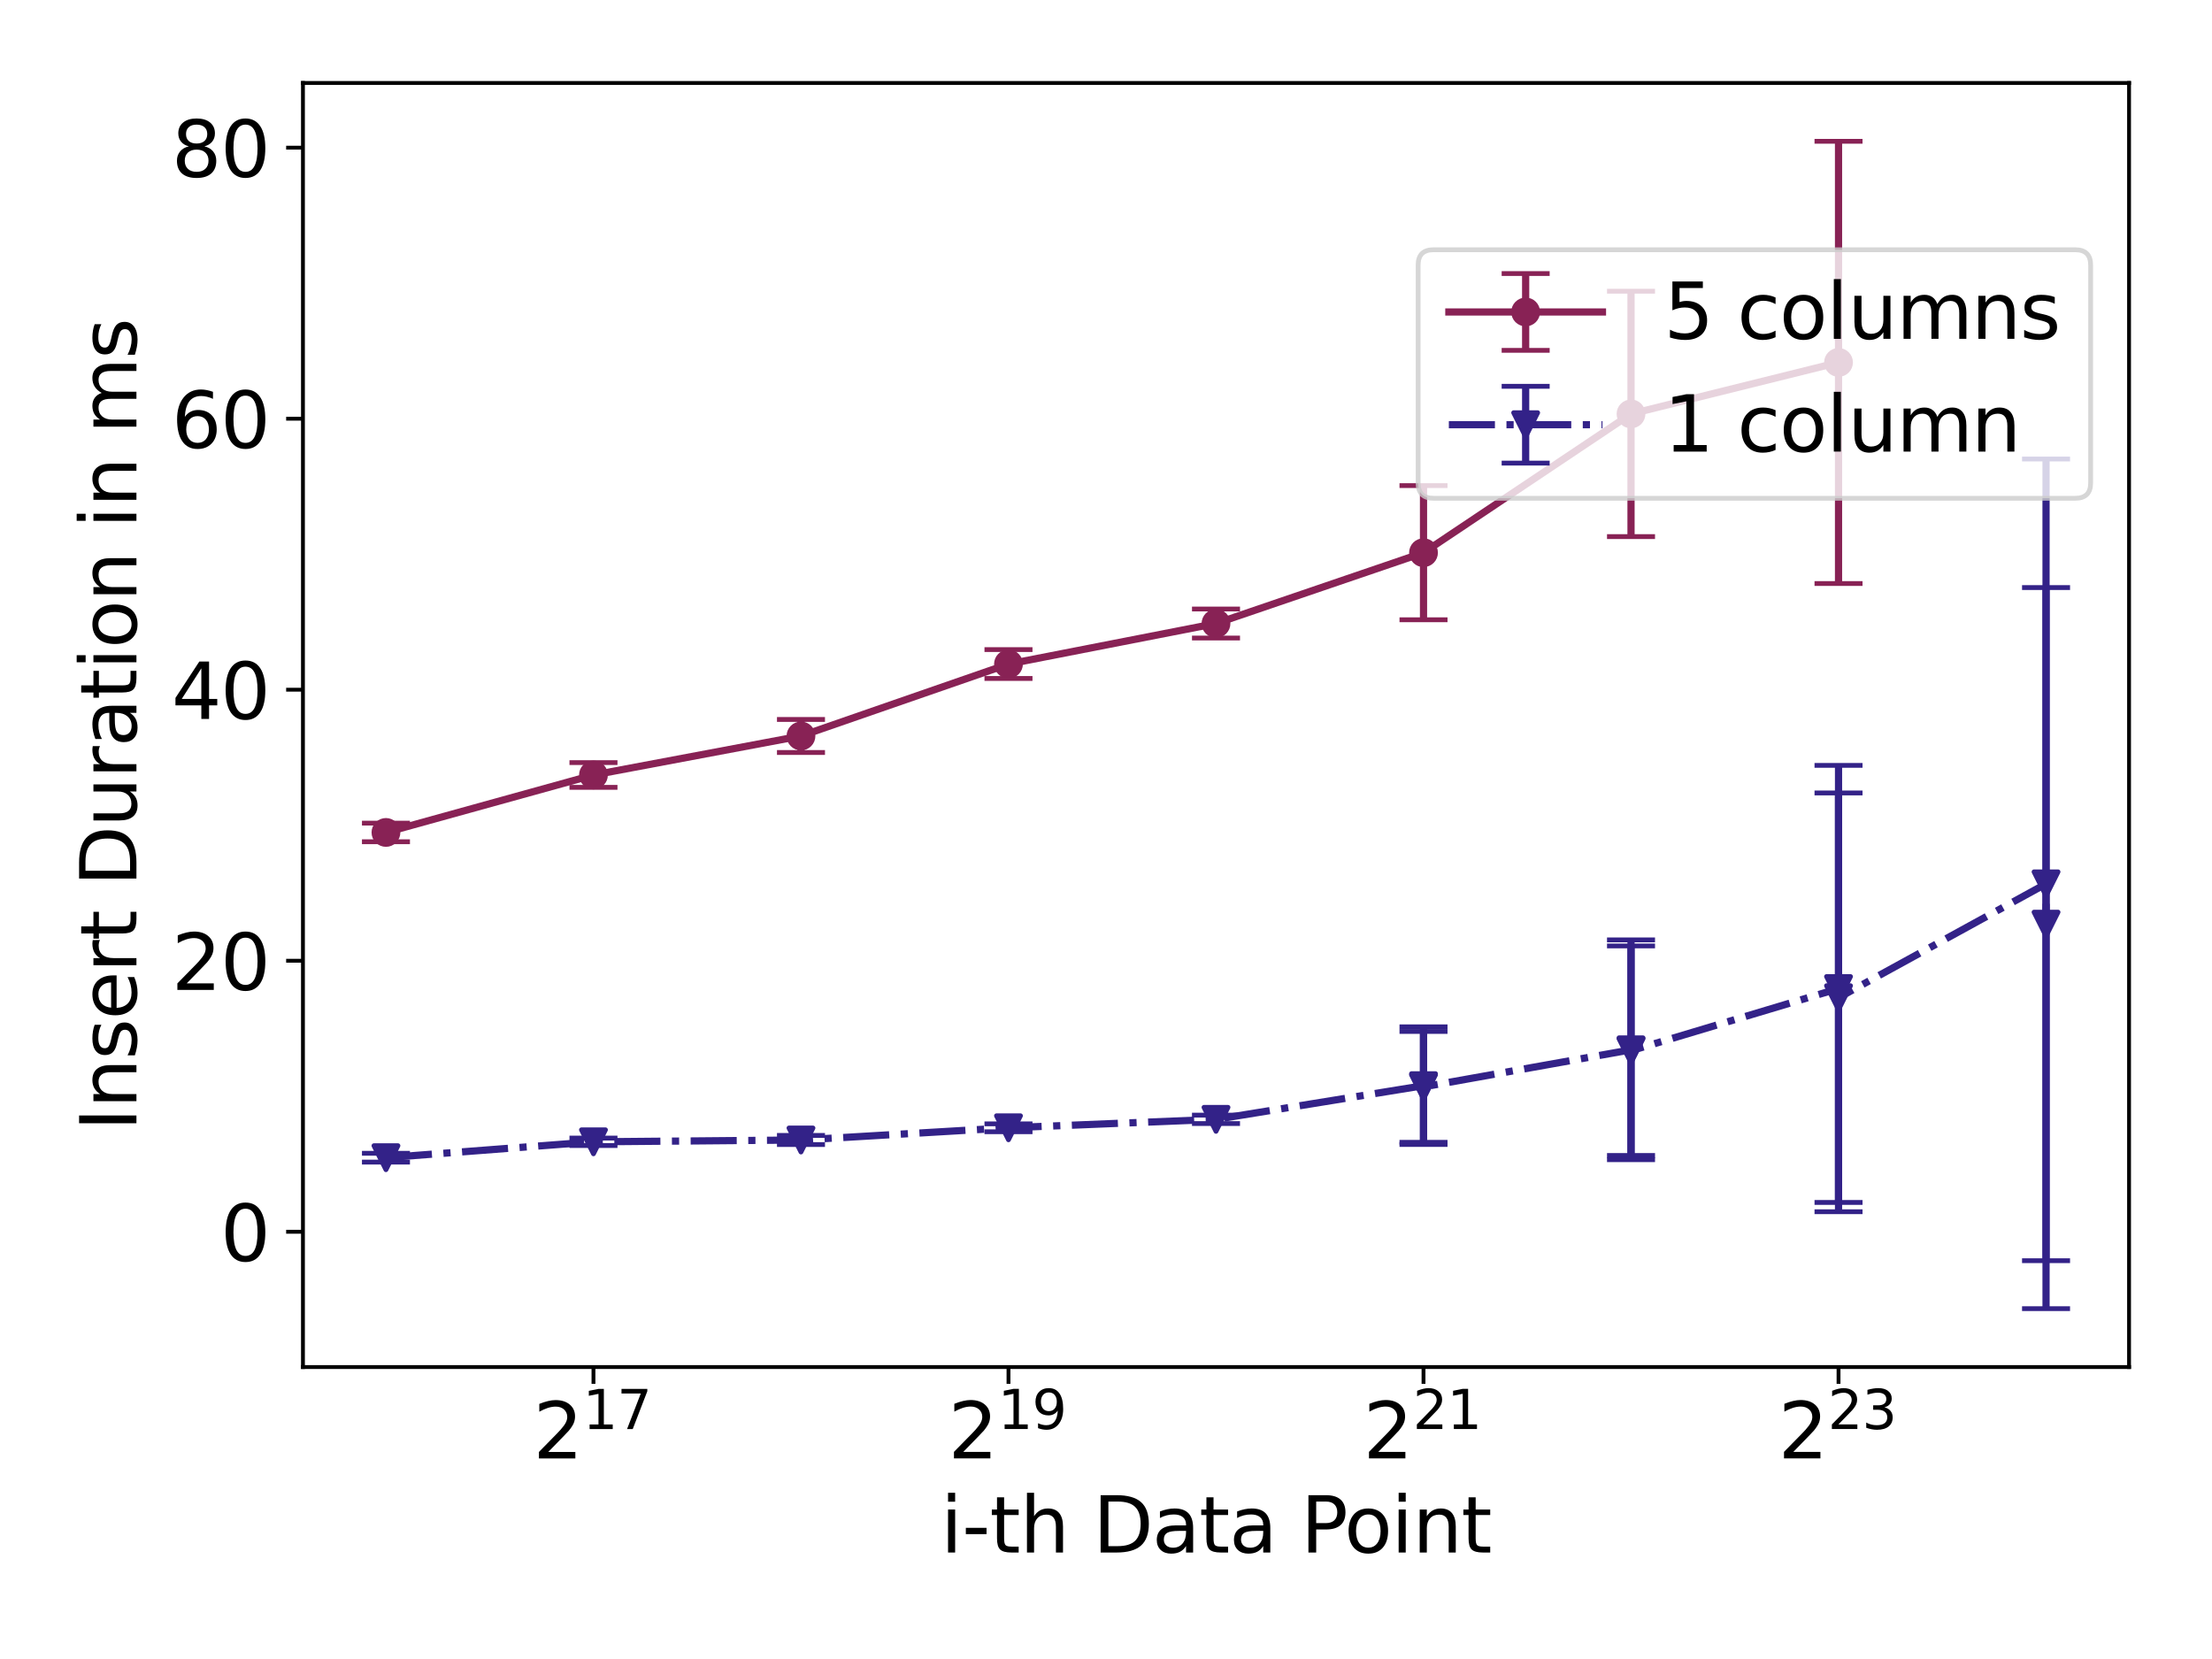 <?xml version="1.0" encoding="utf-8" standalone="no"?>
<!DOCTYPE svg PUBLIC "-//W3C//DTD SVG 1.1//EN"
  "http://www.w3.org/Graphics/SVG/1.1/DTD/svg11.dtd">
<svg xmlns:xlink="http://www.w3.org/1999/xlink" width="460.8pt" height="345.6pt" viewBox="0 0 460.8 345.6" xmlns="http://www.w3.org/2000/svg" version="1.1">
 <defs>
  <style type="text/css">*{stroke-linejoin: round; stroke-linecap: butt}</style>
 </defs>
 <g id="figure_1">
  <g id="patch_1">
   <path d="M 0 345.6 
L 460.8 345.6 
L 460.8 0 
L 0 0 
z
" style="fill: #ffffff"/>
  </g>
  <g id="axes_1">
   <g id="patch_2">
    <path d="M 63.11 284.776 
L 443.52 284.776 
L 443.52 17.28 
L 63.11 17.28 
z
" style="fill: #ffffff"/>
   </g>
   <g id="matplotlib.axis_1">
    <g id="xtick_1">
     <g id="line2d_1">
      <defs>
       <path id="m69dfd7b453" d="M 0 0 
L 0 3.5 
" style="stroke: #000000; stroke-width: 0.8"/>
      </defs>
      <g>
       <use xlink:href="#m69dfd7b453" x="123.631" y="284.776" style="stroke: #000000; stroke-width: 0.8"/>
      </g>
     </g>
     <g id="text_1">
      <!-- $\mathdefault{2^{17}}$ -->
      <g transform="translate(111.071 303.933) scale(0.16 -0.16)">
       <defs>
        <path id="DejaVuSans-32" d="M 1228 531 
L 3431 531 
L 3431 0 
L 469 0 
L 469 531 
Q 828 903 1448 1529 
Q 2069 2156 2228 2338 
Q 2531 2678 2651 2914 
Q 2772 3150 2772 3378 
Q 2772 3750 2511 3984 
Q 2250 4219 1831 4219 
Q 1534 4219 1204 4116 
Q 875 4013 500 3803 
L 500 4441 
Q 881 4594 1212 4672 
Q 1544 4750 1819 4750 
Q 2544 4750 2975 4387 
Q 3406 4025 3406 3419 
Q 3406 3131 3298 2873 
Q 3191 2616 2906 2266 
Q 2828 2175 2409 1742 
Q 1991 1309 1228 531 
z
" transform="scale(0.016)"/>
        <path id="DejaVuSans-31" d="M 794 531 
L 1825 531 
L 1825 4091 
L 703 3866 
L 703 4441 
L 1819 4666 
L 2450 4666 
L 2450 531 
L 3481 531 
L 3481 0 
L 794 0 
L 794 531 
z
" transform="scale(0.016)"/>
        <path id="DejaVuSans-37" d="M 525 4666 
L 3525 4666 
L 3525 4397 
L 1831 0 
L 1172 0 
L 2766 4134 
L 525 4134 
L 525 4666 
z
" transform="scale(0.016)"/>
       </defs>
       <use xlink:href="#DejaVuSans-32" transform="translate(0 0.684)"/>
       <use xlink:href="#DejaVuSans-31" transform="translate(64.58 38.966) scale(0.7)"/>
       <use xlink:href="#DejaVuSans-37" transform="translate(109.116 38.966) scale(0.7)"/>
      </g>
     </g>
    </g>
    <g id="xtick_2">
     <g id="line2d_2">
      <g>
       <use xlink:href="#m69dfd7b453" x="210.087" y="284.776" style="stroke: #000000; stroke-width: 0.8"/>
      </g>
     </g>
     <g id="text_2">
      <!-- $\mathdefault{2^{19}}$ -->
      <g transform="translate(197.527 303.933) scale(0.16 -0.16)">
       <defs>
        <path id="DejaVuSans-39" d="M 703 97 
L 703 672 
Q 941 559 1184 500 
Q 1428 441 1663 441 
Q 2288 441 2617 861 
Q 2947 1281 2994 2138 
Q 2813 1869 2534 1725 
Q 2256 1581 1919 1581 
Q 1219 1581 811 2004 
Q 403 2428 403 3163 
Q 403 3881 828 4315 
Q 1253 4750 1959 4750 
Q 2769 4750 3195 4129 
Q 3622 3509 3622 2328 
Q 3622 1225 3098 567 
Q 2575 -91 1691 -91 
Q 1453 -91 1209 -44 
Q 966 3 703 97 
z
M 1959 2075 
Q 2384 2075 2632 2365 
Q 2881 2656 2881 3163 
Q 2881 3666 2632 3958 
Q 2384 4250 1959 4250 
Q 1534 4250 1286 3958 
Q 1038 3666 1038 3163 
Q 1038 2656 1286 2365 
Q 1534 2075 1959 2075 
z
" transform="scale(0.016)"/>
       </defs>
       <use xlink:href="#DejaVuSans-32" transform="translate(0 0.766)"/>
       <use xlink:href="#DejaVuSans-31" transform="translate(64.58 39.047) scale(0.7)"/>
       <use xlink:href="#DejaVuSans-39" transform="translate(109.116 39.047) scale(0.7)"/>
      </g>
     </g>
    </g>
    <g id="xtick_3">
     <g id="line2d_3">
      <g>
       <use xlink:href="#m69dfd7b453" x="296.544" y="284.776" style="stroke: #000000; stroke-width: 0.8"/>
      </g>
     </g>
     <g id="text_3">
      <!-- $\mathdefault{2^{21}}$ -->
      <g transform="translate(283.984 303.933) scale(0.16 -0.16)">
       <use xlink:href="#DejaVuSans-32" transform="translate(0 0.766)"/>
       <use xlink:href="#DejaVuSans-32" transform="translate(64.58 39.047) scale(0.7)"/>
       <use xlink:href="#DejaVuSans-31" transform="translate(109.116 39.047) scale(0.7)"/>
      </g>
     </g>
    </g>
    <g id="xtick_4">
     <g id="line2d_4">
      <g>
       <use xlink:href="#m69dfd7b453" x="383" y="284.776" style="stroke: #000000; stroke-width: 0.8"/>
      </g>
     </g>
     <g id="text_4">
      <!-- $\mathdefault{2^{23}}$ -->
      <g transform="translate(370.44 303.933) scale(0.16 -0.16)">
       <defs>
        <path id="DejaVuSans-33" d="M 2597 2516 
Q 3050 2419 3304 2112 
Q 3559 1806 3559 1356 
Q 3559 666 3084 287 
Q 2609 -91 1734 -91 
Q 1441 -91 1130 -33 
Q 819 25 488 141 
L 488 750 
Q 750 597 1062 519 
Q 1375 441 1716 441 
Q 2309 441 2620 675 
Q 2931 909 2931 1356 
Q 2931 1769 2642 2001 
Q 2353 2234 1838 2234 
L 1294 2234 
L 1294 2753 
L 1863 2753 
Q 2328 2753 2575 2939 
Q 2822 3125 2822 3475 
Q 2822 3834 2567 4026 
Q 2313 4219 1838 4219 
Q 1578 4219 1281 4162 
Q 984 4106 628 3988 
L 628 4550 
Q 988 4650 1302 4700 
Q 1616 4750 1894 4750 
Q 2613 4750 3031 4423 
Q 3450 4097 3450 3541 
Q 3450 3153 3228 2886 
Q 3006 2619 2597 2516 
z
" transform="scale(0.016)"/>
       </defs>
       <use xlink:href="#DejaVuSans-32" transform="translate(0 0.766)"/>
       <use xlink:href="#DejaVuSans-32" transform="translate(64.58 39.047) scale(0.7)"/>
       <use xlink:href="#DejaVuSans-33" transform="translate(109.116 39.047) scale(0.7)"/>
      </g>
     </g>
    </g>
    <g id="text_5">
     <!-- i-th Data Point -->
     <g transform="translate(195.956 323.418) scale(0.16 -0.16)">
      <defs>
       <path id="DejaVuSans-69" d="M 603 3500 
L 1178 3500 
L 1178 0 
L 603 0 
L 603 3500 
z
M 603 4863 
L 1178 4863 
L 1178 4134 
L 603 4134 
L 603 4863 
z
" transform="scale(0.016)"/>
       <path id="DejaVuSans-2d" d="M 313 2009 
L 1997 2009 
L 1997 1497 
L 313 1497 
L 313 2009 
z
" transform="scale(0.016)"/>
       <path id="DejaVuSans-74" d="M 1172 4494 
L 1172 3500 
L 2356 3500 
L 2356 3053 
L 1172 3053 
L 1172 1153 
Q 1172 725 1289 603 
Q 1406 481 1766 481 
L 2356 481 
L 2356 0 
L 1766 0 
Q 1100 0 847 248 
Q 594 497 594 1153 
L 594 3053 
L 172 3053 
L 172 3500 
L 594 3500 
L 594 4494 
L 1172 4494 
z
" transform="scale(0.016)"/>
       <path id="DejaVuSans-68" d="M 3513 2113 
L 3513 0 
L 2938 0 
L 2938 2094 
Q 2938 2591 2744 2837 
Q 2550 3084 2163 3084 
Q 1697 3084 1428 2787 
Q 1159 2491 1159 1978 
L 1159 0 
L 581 0 
L 581 4863 
L 1159 4863 
L 1159 2956 
Q 1366 3272 1645 3428 
Q 1925 3584 2291 3584 
Q 2894 3584 3203 3211 
Q 3513 2838 3513 2113 
z
" transform="scale(0.016)"/>
       <path id="DejaVuSans-20" transform="scale(0.016)"/>
       <path id="DejaVuSans-44" d="M 1259 4147 
L 1259 519 
L 2022 519 
Q 2988 519 3436 956 
Q 3884 1394 3884 2338 
Q 3884 3275 3436 3711 
Q 2988 4147 2022 4147 
L 1259 4147 
z
M 628 4666 
L 1925 4666 
Q 3281 4666 3915 4102 
Q 4550 3538 4550 2338 
Q 4550 1131 3912 565 
Q 3275 0 1925 0 
L 628 0 
L 628 4666 
z
" transform="scale(0.016)"/>
       <path id="DejaVuSans-61" d="M 2194 1759 
Q 1497 1759 1228 1600 
Q 959 1441 959 1056 
Q 959 750 1161 570 
Q 1363 391 1709 391 
Q 2188 391 2477 730 
Q 2766 1069 2766 1631 
L 2766 1759 
L 2194 1759 
z
M 3341 1997 
L 3341 0 
L 2766 0 
L 2766 531 
Q 2569 213 2275 61 
Q 1981 -91 1556 -91 
Q 1019 -91 701 211 
Q 384 513 384 1019 
Q 384 1609 779 1909 
Q 1175 2209 1959 2209 
L 2766 2209 
L 2766 2266 
Q 2766 2663 2505 2880 
Q 2244 3097 1772 3097 
Q 1472 3097 1187 3025 
Q 903 2953 641 2809 
L 641 3341 
Q 956 3463 1253 3523 
Q 1550 3584 1831 3584 
Q 2591 3584 2966 3190 
Q 3341 2797 3341 1997 
z
" transform="scale(0.016)"/>
       <path id="DejaVuSans-50" d="M 1259 4147 
L 1259 2394 
L 2053 2394 
Q 2494 2394 2734 2622 
Q 2975 2850 2975 3272 
Q 2975 3691 2734 3919 
Q 2494 4147 2053 4147 
L 1259 4147 
z
M 628 4666 
L 2053 4666 
Q 2838 4666 3239 4311 
Q 3641 3956 3641 3272 
Q 3641 2581 3239 2228 
Q 2838 1875 2053 1875 
L 1259 1875 
L 1259 0 
L 628 0 
L 628 4666 
z
" transform="scale(0.016)"/>
       <path id="DejaVuSans-6f" d="M 1959 3097 
Q 1497 3097 1228 2736 
Q 959 2375 959 1747 
Q 959 1119 1226 758 
Q 1494 397 1959 397 
Q 2419 397 2687 759 
Q 2956 1122 2956 1747 
Q 2956 2369 2687 2733 
Q 2419 3097 1959 3097 
z
M 1959 3584 
Q 2709 3584 3137 3096 
Q 3566 2609 3566 1747 
Q 3566 888 3137 398 
Q 2709 -91 1959 -91 
Q 1206 -91 779 398 
Q 353 888 353 1747 
Q 353 2609 779 3096 
Q 1206 3584 1959 3584 
z
" transform="scale(0.016)"/>
       <path id="DejaVuSans-6e" d="M 3513 2113 
L 3513 0 
L 2938 0 
L 2938 2094 
Q 2938 2591 2744 2837 
Q 2550 3084 2163 3084 
Q 1697 3084 1428 2787 
Q 1159 2491 1159 1978 
L 1159 0 
L 581 0 
L 581 3500 
L 1159 3500 
L 1159 2956 
Q 1366 3272 1645 3428 
Q 1925 3584 2291 3584 
Q 2894 3584 3203 3211 
Q 3513 2838 3513 2113 
z
" transform="scale(0.016)"/>
      </defs>
      <use xlink:href="#DejaVuSans-69"/>
      <use xlink:href="#DejaVuSans-2d" x="27.783"/>
      <use xlink:href="#DejaVuSans-74" x="63.867"/>
      <use xlink:href="#DejaVuSans-68" x="103.076"/>
      <use xlink:href="#DejaVuSans-20" x="166.455"/>
      <use xlink:href="#DejaVuSans-44" x="198.242"/>
      <use xlink:href="#DejaVuSans-61" x="275.244"/>
      <use xlink:href="#DejaVuSans-74" x="336.523"/>
      <use xlink:href="#DejaVuSans-61" x="375.732"/>
      <use xlink:href="#DejaVuSans-20" x="437.012"/>
      <use xlink:href="#DejaVuSans-50" x="468.799"/>
      <use xlink:href="#DejaVuSans-6f" x="525.477"/>
      <use xlink:href="#DejaVuSans-69" x="586.658"/>
      <use xlink:href="#DejaVuSans-6e" x="614.441"/>
      <use xlink:href="#DejaVuSans-74" x="677.82"/>
     </g>
    </g>
   </g>
   <g id="matplotlib.axis_2">
    <g id="ytick_1">
     <g id="line2d_5">
      <defs>
       <path id="med09a8ecdf" d="M 0 0 
L -3.5 0 
" style="stroke: #000000; stroke-width: 0.8"/>
      </defs>
      <g>
       <use xlink:href="#med09a8ecdf" x="63.11" y="256.598" style="stroke: #000000; stroke-width: 0.8"/>
      </g>
     </g>
     <g id="text_6">
      <!-- 0 -->
      <g transform="translate(45.93 262.677) scale(0.16 -0.16)">
       <defs>
        <path id="DejaVuSans-30" d="M 2034 4250 
Q 1547 4250 1301 3770 
Q 1056 3291 1056 2328 
Q 1056 1369 1301 889 
Q 1547 409 2034 409 
Q 2525 409 2770 889 
Q 3016 1369 3016 2328 
Q 3016 3291 2770 3770 
Q 2525 4250 2034 4250 
z
M 2034 4750 
Q 2819 4750 3233 4129 
Q 3647 3509 3647 2328 
Q 3647 1150 3233 529 
Q 2819 -91 2034 -91 
Q 1250 -91 836 529 
Q 422 1150 422 2328 
Q 422 3509 836 4129 
Q 1250 4750 2034 4750 
z
" transform="scale(0.016)"/>
       </defs>
       <use xlink:href="#DejaVuSans-30"/>
      </g>
     </g>
    </g>
    <g id="ytick_2">
     <g id="line2d_6">
      <g>
       <use xlink:href="#med09a8ecdf" x="63.11" y="200.139" style="stroke: #000000; stroke-width: 0.8"/>
      </g>
     </g>
     <g id="text_7">
      <!-- 20 -->
      <g transform="translate(35.75 206.218) scale(0.16 -0.16)">
       <use xlink:href="#DejaVuSans-32"/>
       <use xlink:href="#DejaVuSans-30" x="63.623"/>
      </g>
     </g>
    </g>
    <g id="ytick_3">
     <g id="line2d_7">
      <g>
       <use xlink:href="#med09a8ecdf" x="63.11" y="143.681" style="stroke: #000000; stroke-width: 0.8"/>
      </g>
     </g>
     <g id="text_8">
      <!-- 40 -->
      <g transform="translate(35.75 149.76) scale(0.16 -0.16)">
       <defs>
        <path id="DejaVuSans-34" d="M 2419 4116 
L 825 1625 
L 2419 1625 
L 2419 4116 
z
M 2253 4666 
L 3047 4666 
L 3047 1625 
L 3713 1625 
L 3713 1100 
L 3047 1100 
L 3047 0 
L 2419 0 
L 2419 1100 
L 313 1100 
L 313 1709 
L 2253 4666 
z
" transform="scale(0.016)"/>
       </defs>
       <use xlink:href="#DejaVuSans-34"/>
       <use xlink:href="#DejaVuSans-30" x="63.623"/>
      </g>
     </g>
    </g>
    <g id="ytick_4">
     <g id="line2d_8">
      <g>
       <use xlink:href="#med09a8ecdf" x="63.11" y="87.222" style="stroke: #000000; stroke-width: 0.8"/>
      </g>
     </g>
     <g id="text_9">
      <!-- 60 -->
      <g transform="translate(35.75 93.301) scale(0.16 -0.16)">
       <defs>
        <path id="DejaVuSans-36" d="M 2113 2584 
Q 1688 2584 1439 2293 
Q 1191 2003 1191 1497 
Q 1191 994 1439 701 
Q 1688 409 2113 409 
Q 2538 409 2786 701 
Q 3034 994 3034 1497 
Q 3034 2003 2786 2293 
Q 2538 2584 2113 2584 
z
M 3366 4563 
L 3366 3988 
Q 3128 4100 2886 4159 
Q 2644 4219 2406 4219 
Q 1781 4219 1451 3797 
Q 1122 3375 1075 2522 
Q 1259 2794 1537 2939 
Q 1816 3084 2150 3084 
Q 2853 3084 3261 2657 
Q 3669 2231 3669 1497 
Q 3669 778 3244 343 
Q 2819 -91 2113 -91 
Q 1303 -91 875 529 
Q 447 1150 447 2328 
Q 447 3434 972 4092 
Q 1497 4750 2381 4750 
Q 2619 4750 2861 4703 
Q 3103 4656 3366 4563 
z
" transform="scale(0.016)"/>
       </defs>
       <use xlink:href="#DejaVuSans-36"/>
       <use xlink:href="#DejaVuSans-30" x="63.623"/>
      </g>
     </g>
    </g>
    <g id="ytick_5">
     <g id="line2d_9">
      <g>
       <use xlink:href="#med09a8ecdf" x="63.11" y="30.764" style="stroke: #000000; stroke-width: 0.8"/>
      </g>
     </g>
     <g id="text_10">
      <!-- 80 -->
      <g transform="translate(35.75 36.843) scale(0.16 -0.16)">
       <defs>
        <path id="DejaVuSans-38" d="M 2034 2216 
Q 1584 2216 1326 1975 
Q 1069 1734 1069 1313 
Q 1069 891 1326 650 
Q 1584 409 2034 409 
Q 2484 409 2743 651 
Q 3003 894 3003 1313 
Q 3003 1734 2745 1975 
Q 2488 2216 2034 2216 
z
M 1403 2484 
Q 997 2584 770 2862 
Q 544 3141 544 3541 
Q 544 4100 942 4425 
Q 1341 4750 2034 4750 
Q 2731 4750 3128 4425 
Q 3525 4100 3525 3541 
Q 3525 3141 3298 2862 
Q 3072 2584 2669 2484 
Q 3125 2378 3379 2068 
Q 3634 1759 3634 1313 
Q 3634 634 3220 271 
Q 2806 -91 2034 -91 
Q 1263 -91 848 271 
Q 434 634 434 1313 
Q 434 1759 690 2068 
Q 947 2378 1403 2484 
z
M 1172 3481 
Q 1172 3119 1398 2916 
Q 1625 2713 2034 2713 
Q 2441 2713 2670 2916 
Q 2900 3119 2900 3481 
Q 2900 3844 2670 4047 
Q 2441 4250 2034 4250 
Q 1625 4250 1398 4047 
Q 1172 3844 1172 3481 
z
" transform="scale(0.016)"/>
       </defs>
       <use xlink:href="#DejaVuSans-38"/>
       <use xlink:href="#DejaVuSans-30" x="63.623"/>
      </g>
     </g>
    </g>
    <g id="text_11">
     <!-- Insert Duration in ms -->
     <g transform="translate(28.422 235.598) rotate(-90) scale(0.16 -0.16)">
      <defs>
       <path id="DejaVuSans-49" d="M 628 4666 
L 1259 4666 
L 1259 0 
L 628 0 
L 628 4666 
z
" transform="scale(0.016)"/>
       <path id="DejaVuSans-73" d="M 2834 3397 
L 2834 2853 
Q 2591 2978 2328 3040 
Q 2066 3103 1784 3103 
Q 1356 3103 1142 2972 
Q 928 2841 928 2578 
Q 928 2378 1081 2264 
Q 1234 2150 1697 2047 
L 1894 2003 
Q 2506 1872 2764 1633 
Q 3022 1394 3022 966 
Q 3022 478 2636 193 
Q 2250 -91 1575 -91 
Q 1294 -91 989 -36 
Q 684 19 347 128 
L 347 722 
Q 666 556 975 473 
Q 1284 391 1588 391 
Q 1994 391 2212 530 
Q 2431 669 2431 922 
Q 2431 1156 2273 1281 
Q 2116 1406 1581 1522 
L 1381 1569 
Q 847 1681 609 1914 
Q 372 2147 372 2553 
Q 372 3047 722 3315 
Q 1072 3584 1716 3584 
Q 2034 3584 2315 3537 
Q 2597 3491 2834 3397 
z
" transform="scale(0.016)"/>
       <path id="DejaVuSans-65" d="M 3597 1894 
L 3597 1613 
L 953 1613 
Q 991 1019 1311 708 
Q 1631 397 2203 397 
Q 2534 397 2845 478 
Q 3156 559 3463 722 
L 3463 178 
Q 3153 47 2828 -22 
Q 2503 -91 2169 -91 
Q 1331 -91 842 396 
Q 353 884 353 1716 
Q 353 2575 817 3079 
Q 1281 3584 2069 3584 
Q 2775 3584 3186 3129 
Q 3597 2675 3597 1894 
z
M 3022 2063 
Q 3016 2534 2758 2815 
Q 2500 3097 2075 3097 
Q 1594 3097 1305 2825 
Q 1016 2553 972 2059 
L 3022 2063 
z
" transform="scale(0.016)"/>
       <path id="DejaVuSans-72" d="M 2631 2963 
Q 2534 3019 2420 3045 
Q 2306 3072 2169 3072 
Q 1681 3072 1420 2755 
Q 1159 2438 1159 1844 
L 1159 0 
L 581 0 
L 581 3500 
L 1159 3500 
L 1159 2956 
Q 1341 3275 1631 3429 
Q 1922 3584 2338 3584 
Q 2397 3584 2469 3576 
Q 2541 3569 2628 3553 
L 2631 2963 
z
" transform="scale(0.016)"/>
       <path id="DejaVuSans-75" d="M 544 1381 
L 544 3500 
L 1119 3500 
L 1119 1403 
Q 1119 906 1312 657 
Q 1506 409 1894 409 
Q 2359 409 2629 706 
Q 2900 1003 2900 1516 
L 2900 3500 
L 3475 3500 
L 3475 0 
L 2900 0 
L 2900 538 
Q 2691 219 2414 64 
Q 2138 -91 1772 -91 
Q 1169 -91 856 284 
Q 544 659 544 1381 
z
M 1991 3584 
L 1991 3584 
z
" transform="scale(0.016)"/>
       <path id="DejaVuSans-6d" d="M 3328 2828 
Q 3544 3216 3844 3400 
Q 4144 3584 4550 3584 
Q 5097 3584 5394 3201 
Q 5691 2819 5691 2113 
L 5691 0 
L 5113 0 
L 5113 2094 
Q 5113 2597 4934 2840 
Q 4756 3084 4391 3084 
Q 3944 3084 3684 2787 
Q 3425 2491 3425 1978 
L 3425 0 
L 2847 0 
L 2847 2094 
Q 2847 2600 2669 2842 
Q 2491 3084 2119 3084 
Q 1678 3084 1418 2786 
Q 1159 2488 1159 1978 
L 1159 0 
L 581 0 
L 581 3500 
L 1159 3500 
L 1159 2956 
Q 1356 3278 1631 3431 
Q 1906 3584 2284 3584 
Q 2666 3584 2933 3390 
Q 3200 3197 3328 2828 
z
" transform="scale(0.016)"/>
      </defs>
      <use xlink:href="#DejaVuSans-49"/>
      <use xlink:href="#DejaVuSans-6e" x="29.492"/>
      <use xlink:href="#DejaVuSans-73" x="92.871"/>
      <use xlink:href="#DejaVuSans-65" x="144.971"/>
      <use xlink:href="#DejaVuSans-72" x="206.494"/>
      <use xlink:href="#DejaVuSans-74" x="247.607"/>
      <use xlink:href="#DejaVuSans-20" x="286.816"/>
      <use xlink:href="#DejaVuSans-44" x="318.604"/>
      <use xlink:href="#DejaVuSans-75" x="395.605"/>
      <use xlink:href="#DejaVuSans-72" x="458.984"/>
      <use xlink:href="#DejaVuSans-61" x="500.098"/>
      <use xlink:href="#DejaVuSans-74" x="561.377"/>
      <use xlink:href="#DejaVuSans-69" x="600.586"/>
      <use xlink:href="#DejaVuSans-6f" x="628.369"/>
      <use xlink:href="#DejaVuSans-6e" x="689.551"/>
      <use xlink:href="#DejaVuSans-20" x="752.93"/>
      <use xlink:href="#DejaVuSans-69" x="784.717"/>
      <use xlink:href="#DejaVuSans-6e" x="812.5"/>
      <use xlink:href="#DejaVuSans-20" x="875.879"/>
      <use xlink:href="#DejaVuSans-6d" x="907.666"/>
      <use xlink:href="#DejaVuSans-73" x="1005.078"/>
     </g>
    </g>
   </g>
   <g id="LineCollection_1">
    <path d="M 80.401 175.349 
L 80.401 171.473 
" clip-path="url(#pba28e43e58)" style="fill: none; stroke: #882255; stroke-width: 1.5"/>
    <path d="M 123.63 164.021 
L 123.63 158.868 
" clip-path="url(#pba28e43e58)" style="fill: none; stroke: #882255; stroke-width: 1.5"/>
    <path d="M 166.858 156.759 
L 166.858 149.877 
" clip-path="url(#pba28e43e58)" style="fill: none; stroke: #882255; stroke-width: 1.5"/>
    <path d="M 210.086 141.338 
L 210.086 135.323 
" clip-path="url(#pba28e43e58)" style="fill: none; stroke: #882255; stroke-width: 1.5"/>
    <path d="M 253.315 132.909 
L 253.315 126.864 
" clip-path="url(#pba28e43e58)" style="fill: none; stroke: #882255; stroke-width: 1.5"/>
    <path d="M 296.543 129.112 
L 296.543 101.157 
" clip-path="url(#pba28e43e58)" style="fill: none; stroke: #882255; stroke-width: 1.5"/>
    <path d="M 339.771 111.783 
L 339.771 60.667 
" clip-path="url(#pba28e43e58)" style="fill: none; stroke: #882255; stroke-width: 1.5"/>
    <path d="M 382.999 121.557 
L 382.999 29.439 
" clip-path="url(#pba28e43e58)" style="fill: none; stroke: #882255; stroke-width: 1.5"/>
   </g>
   <g id="line2d_10">
    <defs>
     <path id="mfff1b84c4f" d="M 5 0 
L -5 -0 
" style="stroke: #882255"/>
    </defs>
    <g clip-path="url(#pba28e43e58)">
     <use xlink:href="#mfff1b84c4f" x="80.401" y="175.349" style="fill: #882255; stroke: #882255"/>
     <use xlink:href="#mfff1b84c4f" x="123.63" y="164.021" style="fill: #882255; stroke: #882255"/>
     <use xlink:href="#mfff1b84c4f" x="166.858" y="156.759" style="fill: #882255; stroke: #882255"/>
     <use xlink:href="#mfff1b84c4f" x="210.086" y="141.338" style="fill: #882255; stroke: #882255"/>
     <use xlink:href="#mfff1b84c4f" x="253.315" y="132.909" style="fill: #882255; stroke: #882255"/>
     <use xlink:href="#mfff1b84c4f" x="296.543" y="129.112" style="fill: #882255; stroke: #882255"/>
     <use xlink:href="#mfff1b84c4f" x="339.771" y="111.783" style="fill: #882255; stroke: #882255"/>
     <use xlink:href="#mfff1b84c4f" x="382.999" y="121.557" style="fill: #882255; stroke: #882255"/>
    </g>
   </g>
   <g id="line2d_11">
    <g clip-path="url(#pba28e43e58)">
     <use xlink:href="#mfff1b84c4f" x="80.401" y="171.473" style="fill: #882255; stroke: #882255"/>
     <use xlink:href="#mfff1b84c4f" x="123.63" y="158.868" style="fill: #882255; stroke: #882255"/>
     <use xlink:href="#mfff1b84c4f" x="166.858" y="149.877" style="fill: #882255; stroke: #882255"/>
     <use xlink:href="#mfff1b84c4f" x="210.086" y="135.323" style="fill: #882255; stroke: #882255"/>
     <use xlink:href="#mfff1b84c4f" x="253.315" y="126.864" style="fill: #882255; stroke: #882255"/>
     <use xlink:href="#mfff1b84c4f" x="296.543" y="101.157" style="fill: #882255; stroke: #882255"/>
     <use xlink:href="#mfff1b84c4f" x="339.771" y="60.667" style="fill: #882255; stroke: #882255"/>
     <use xlink:href="#mfff1b84c4f" x="382.999" y="29.439" style="fill: #882255; stroke: #882255"/>
    </g>
   </g>
   <g id="LineCollection_2">
    <path d="M 80.401 242.084 
L 80.401 240.252 
" clip-path="url(#pba28e43e58)" style="fill: none; stroke: #332288; stroke-width: 1.5"/>
    <path d="M 123.63 238.634 
L 123.63 237.085 
" clip-path="url(#pba28e43e58)" style="fill: none; stroke: #332288; stroke-width: 1.5"/>
    <path d="M 166.858 238.433 
L 166.858 236.532 
" clip-path="url(#pba28e43e58)" style="fill: none; stroke: #332288; stroke-width: 1.5"/>
    <path d="M 210.086 235.762 
L 210.086 234.113 
" clip-path="url(#pba28e43e58)" style="fill: none; stroke: #332288; stroke-width: 1.5"/>
    <path d="M 253.315 234.056 
L 253.315 232.305 
" clip-path="url(#pba28e43e58)" style="fill: none; stroke: #332288; stroke-width: 1.5"/>
    <path d="M 296.543 238.42 
L 296.543 213.907 
" clip-path="url(#pba28e43e58)" style="fill: none; stroke: #332288; stroke-width: 1.5"/>
    <path d="M 296.544 237.964 
L 296.544 214.873 
" clip-path="url(#pba28e43e58)" style="fill: none; stroke: #332288; stroke-width: 1.5"/>
    <path d="M 339.771 241.591 
L 339.771 195.799 
" clip-path="url(#pba28e43e58)" style="fill: none; stroke: #332288; stroke-width: 1.5"/>
    <path d="M 339.772 240.71 
L 339.772 197.058 
" clip-path="url(#pba28e43e58)" style="fill: none; stroke: #332288; stroke-width: 1.5"/>
    <path d="M 382.999 252.424 
L 382.999 159.44 
" clip-path="url(#pba28e43e58)" style="fill: none; stroke: #332288; stroke-width: 1.5"/>
    <path d="M 383 250.49 
L 383 165.189 
" clip-path="url(#pba28e43e58)" style="fill: none; stroke: #332288; stroke-width: 1.5"/>
    <path d="M 426.228 272.617 
L 426.228 95.621 
" clip-path="url(#pba28e43e58)" style="fill: none; stroke: #332288; stroke-width: 1.5"/>
    <path d="M 426.229 262.626 
L 426.229 122.401 
" clip-path="url(#pba28e43e58)" style="fill: none; stroke: #332288; stroke-width: 1.5"/>
   </g>
   <g id="line2d_12">
    <defs>
     <path id="m0e90590132" d="M 5 0 
L -5 -0 
" style="stroke: #332288"/>
    </defs>
    <g clip-path="url(#pba28e43e58)">
     <use xlink:href="#m0e90590132" x="80.401" y="242.084" style="fill: #332288; stroke: #332288"/>
     <use xlink:href="#m0e90590132" x="123.63" y="238.634" style="fill: #332288; stroke: #332288"/>
     <use xlink:href="#m0e90590132" x="166.858" y="238.433" style="fill: #332288; stroke: #332288"/>
     <use xlink:href="#m0e90590132" x="210.086" y="235.762" style="fill: #332288; stroke: #332288"/>
     <use xlink:href="#m0e90590132" x="253.315" y="234.056" style="fill: #332288; stroke: #332288"/>
     <use xlink:href="#m0e90590132" x="296.543" y="238.42" style="fill: #332288; stroke: #332288"/>
     <use xlink:href="#m0e90590132" x="296.544" y="237.964" style="fill: #332288; stroke: #332288"/>
     <use xlink:href="#m0e90590132" x="339.771" y="241.591" style="fill: #332288; stroke: #332288"/>
     <use xlink:href="#m0e90590132" x="339.772" y="240.71" style="fill: #332288; stroke: #332288"/>
     <use xlink:href="#m0e90590132" x="382.999" y="252.424" style="fill: #332288; stroke: #332288"/>
     <use xlink:href="#m0e90590132" x="383" y="250.49" style="fill: #332288; stroke: #332288"/>
     <use xlink:href="#m0e90590132" x="426.228" y="272.617" style="fill: #332288; stroke: #332288"/>
     <use xlink:href="#m0e90590132" x="426.229" y="262.626" style="fill: #332288; stroke: #332288"/>
    </g>
   </g>
   <g id="line2d_13">
    <g clip-path="url(#pba28e43e58)">
     <use xlink:href="#m0e90590132" x="80.401" y="240.252" style="fill: #332288; stroke: #332288"/>
     <use xlink:href="#m0e90590132" x="123.63" y="237.085" style="fill: #332288; stroke: #332288"/>
     <use xlink:href="#m0e90590132" x="166.858" y="236.532" style="fill: #332288; stroke: #332288"/>
     <use xlink:href="#m0e90590132" x="210.086" y="234.113" style="fill: #332288; stroke: #332288"/>
     <use xlink:href="#m0e90590132" x="253.315" y="232.305" style="fill: #332288; stroke: #332288"/>
     <use xlink:href="#m0e90590132" x="296.543" y="213.907" style="fill: #332288; stroke: #332288"/>
     <use xlink:href="#m0e90590132" x="296.544" y="214.873" style="fill: #332288; stroke: #332288"/>
     <use xlink:href="#m0e90590132" x="339.771" y="195.799" style="fill: #332288; stroke: #332288"/>
     <use xlink:href="#m0e90590132" x="339.772" y="197.058" style="fill: #332288; stroke: #332288"/>
     <use xlink:href="#m0e90590132" x="382.999" y="159.44" style="fill: #332288; stroke: #332288"/>
     <use xlink:href="#m0e90590132" x="383" y="165.189" style="fill: #332288; stroke: #332288"/>
     <use xlink:href="#m0e90590132" x="426.228" y="95.621" style="fill: #332288; stroke: #332288"/>
     <use xlink:href="#m0e90590132" x="426.229" y="122.401" style="fill: #332288; stroke: #332288"/>
    </g>
   </g>
   <g id="line2d_14">
    <path d="M 80.401 173.411 
L 123.63 161.444 
L 166.858 153.318 
L 210.086 138.331 
L 253.315 129.886 
L 296.543 115.135 
L 339.771 86.225 
L 382.999 75.498 
" clip-path="url(#pba28e43e58)" style="fill: none; stroke: #882255; stroke-width: 1.5; stroke-linecap: square"/>
    <defs>
     <path id="mb663fa1ef7" d="M 0 2.5 
C 0.663 2.5 1.299 2.237 1.768 1.768 
C 2.237 1.299 2.5 0.663 2.5 0 
C 2.5 -0.663 2.237 -1.299 1.768 -1.768 
C 1.299 -2.237 0.663 -2.5 0 -2.5 
C -0.663 -2.5 -1.299 -2.237 -1.768 -1.768 
C -2.237 -1.299 -2.5 -0.663 -2.5 0 
C -2.5 0.663 -2.237 1.299 -1.768 1.768 
C -1.299 2.237 -0.663 2.5 0 2.5 
z
" style="stroke: #882255"/>
    </defs>
    <g clip-path="url(#pba28e43e58)">
     <use xlink:href="#mb663fa1ef7" x="80.401" y="173.411" style="fill: #882255; stroke: #882255"/>
     <use xlink:href="#mb663fa1ef7" x="123.63" y="161.444" style="fill: #882255; stroke: #882255"/>
     <use xlink:href="#mb663fa1ef7" x="166.858" y="153.318" style="fill: #882255; stroke: #882255"/>
     <use xlink:href="#mb663fa1ef7" x="210.086" y="138.331" style="fill: #882255; stroke: #882255"/>
     <use xlink:href="#mb663fa1ef7" x="253.315" y="129.886" style="fill: #882255; stroke: #882255"/>
     <use xlink:href="#mb663fa1ef7" x="296.543" y="115.135" style="fill: #882255; stroke: #882255"/>
     <use xlink:href="#mb663fa1ef7" x="339.771" y="86.225" style="fill: #882255; stroke: #882255"/>
     <use xlink:href="#mb663fa1ef7" x="382.999" y="75.498" style="fill: #882255; stroke: #882255"/>
    </g>
   </g>
   <g id="line2d_15">
    <path d="M 80.401 241.168 
L 123.63 237.86 
L 166.858 237.483 
L 210.086 234.937 
L 253.315 233.18 
L 296.543 226.163 
L 296.544 226.418 
L 339.771 218.695 
L 339.772 218.884 
L 382.999 205.932 
L 383 207.839 
L 426.228 184.119 
L 426.229 192.513 
" clip-path="url(#pba28e43e58)" style="fill: none; stroke-dasharray: 9.6,2.4,1.5,2.4; stroke-dashoffset: 0; stroke: #332288; stroke-width: 1.5"/>
    <defs>
     <path id="md42bc38ff4" d="M -0 2.5 
L 2.5 -2.5 
L -2.5 -2.5 
z
" style="stroke: #332288; stroke-linejoin: miter"/>
    </defs>
    <g clip-path="url(#pba28e43e58)">
     <use xlink:href="#md42bc38ff4" x="80.401" y="241.168" style="fill: #332288; stroke: #332288; stroke-linejoin: miter"/>
     <use xlink:href="#md42bc38ff4" x="123.63" y="237.86" style="fill: #332288; stroke: #332288; stroke-linejoin: miter"/>
     <use xlink:href="#md42bc38ff4" x="166.858" y="237.483" style="fill: #332288; stroke: #332288; stroke-linejoin: miter"/>
     <use xlink:href="#md42bc38ff4" x="210.086" y="234.937" style="fill: #332288; stroke: #332288; stroke-linejoin: miter"/>
     <use xlink:href="#md42bc38ff4" x="253.315" y="233.18" style="fill: #332288; stroke: #332288; stroke-linejoin: miter"/>
     <use xlink:href="#md42bc38ff4" x="296.543" y="226.163" style="fill: #332288; stroke: #332288; stroke-linejoin: miter"/>
     <use xlink:href="#md42bc38ff4" x="296.544" y="226.418" style="fill: #332288; stroke: #332288; stroke-linejoin: miter"/>
     <use xlink:href="#md42bc38ff4" x="339.771" y="218.695" style="fill: #332288; stroke: #332288; stroke-linejoin: miter"/>
     <use xlink:href="#md42bc38ff4" x="339.772" y="218.884" style="fill: #332288; stroke: #332288; stroke-linejoin: miter"/>
     <use xlink:href="#md42bc38ff4" x="382.999" y="205.932" style="fill: #332288; stroke: #332288; stroke-linejoin: miter"/>
     <use xlink:href="#md42bc38ff4" x="383" y="207.839" style="fill: #332288; stroke: #332288; stroke-linejoin: miter"/>
     <use xlink:href="#md42bc38ff4" x="426.228" y="184.119" style="fill: #332288; stroke: #332288; stroke-linejoin: miter"/>
     <use xlink:href="#md42bc38ff4" x="426.229" y="192.513" style="fill: #332288; stroke: #332288; stroke-linejoin: miter"/>
    </g>
   </g>
   <g id="patch_3">
    <path d="M 63.11 284.776 
L 63.11 17.28 
" style="fill: none; stroke: #000000; stroke-width: 0.8; stroke-linejoin: miter; stroke-linecap: square"/>
   </g>
   <g id="patch_4">
    <path d="M 443.52 284.776 
L 443.52 17.28 
" style="fill: none; stroke: #000000; stroke-width: 0.8; stroke-linejoin: miter; stroke-linecap: square"/>
   </g>
   <g id="patch_5">
    <path d="M 63.11 284.776 
L 443.52 284.776 
" style="fill: none; stroke: #000000; stroke-width: 0.8; stroke-linejoin: miter; stroke-linecap: square"/>
   </g>
   <g id="patch_6">
    <path d="M 63.11 17.28 
L 443.52 17.28 
" style="fill: none; stroke: #000000; stroke-width: 0.8; stroke-linejoin: miter; stroke-linecap: square"/>
   </g>
   <g id="legend_1">
    <g id="patch_7">
     <path d="M 298.623 103.8 
L 432.32 103.8 
Q 435.52 103.8 435.52 100.6 
L 435.52 55.23 
Q 435.52 52.03 432.32 52.03 
L 298.623 52.03 
Q 295.423 52.03 295.423 55.23 
L 295.423 100.6 
Q 295.423 103.8 298.623 103.8 
z
" style="fill: #ffffff; opacity: 0.8; stroke: #cccccc; stroke-linejoin: miter"/>
    </g>
    <g id="LineCollection_3">
     <path d="M 317.822 72.987 
L 317.822 56.987 
" style="fill: none; stroke: #882255; stroke-width: 1.5"/>
    </g>
    <g id="line2d_16">
     <g>
      <use xlink:href="#mfff1b84c4f" x="317.822" y="72.987" style="fill: #882255; stroke: #882255"/>
     </g>
    </g>
    <g id="line2d_17">
     <g>
      <use xlink:href="#mfff1b84c4f" x="317.822" y="56.987" style="fill: #882255; stroke: #882255"/>
     </g>
    </g>
    <g id="line2d_18">
     <path d="M 301.822 64.987 
L 333.822 64.987 
" style="fill: none; stroke: #882255; stroke-width: 1.5; stroke-linecap: square"/>
    </g>
    <g id="line2d_19">
     <g>
      <use xlink:href="#mb663fa1ef7" x="317.822" y="64.987" style="fill: #882255; stroke: #882255"/>
     </g>
    </g>
    <g id="text_12">
     <!-- 5 columns -->
     <g transform="translate(346.623 70.587) scale(0.16 -0.16)">
      <defs>
       <path id="DejaVuSans-35" d="M 691 4666 
L 3169 4666 
L 3169 4134 
L 1269 4134 
L 1269 2991 
Q 1406 3038 1543 3061 
Q 1681 3084 1819 3084 
Q 2600 3084 3056 2656 
Q 3513 2228 3513 1497 
Q 3513 744 3044 326 
Q 2575 -91 1722 -91 
Q 1428 -91 1123 -41 
Q 819 9 494 109 
L 494 744 
Q 775 591 1075 516 
Q 1375 441 1709 441 
Q 2250 441 2565 725 
Q 2881 1009 2881 1497 
Q 2881 1984 2565 2268 
Q 2250 2553 1709 2553 
Q 1456 2553 1204 2497 
Q 953 2441 691 2322 
L 691 4666 
z
" transform="scale(0.016)"/>
       <path id="DejaVuSans-63" d="M 3122 3366 
L 3122 2828 
Q 2878 2963 2633 3030 
Q 2388 3097 2138 3097 
Q 1578 3097 1268 2742 
Q 959 2388 959 1747 
Q 959 1106 1268 751 
Q 1578 397 2138 397 
Q 2388 397 2633 464 
Q 2878 531 3122 666 
L 3122 134 
Q 2881 22 2623 -34 
Q 2366 -91 2075 -91 
Q 1284 -91 818 406 
Q 353 903 353 1747 
Q 353 2603 823 3093 
Q 1294 3584 2113 3584 
Q 2378 3584 2631 3529 
Q 2884 3475 3122 3366 
z
" transform="scale(0.016)"/>
       <path id="DejaVuSans-6c" d="M 603 4863 
L 1178 4863 
L 1178 0 
L 603 0 
L 603 4863 
z
" transform="scale(0.016)"/>
      </defs>
      <use xlink:href="#DejaVuSans-35"/>
      <use xlink:href="#DejaVuSans-20" x="63.623"/>
      <use xlink:href="#DejaVuSans-63" x="95.41"/>
      <use xlink:href="#DejaVuSans-6f" x="150.391"/>
      <use xlink:href="#DejaVuSans-6c" x="211.572"/>
      <use xlink:href="#DejaVuSans-75" x="239.355"/>
      <use xlink:href="#DejaVuSans-6d" x="302.734"/>
      <use xlink:href="#DejaVuSans-6e" x="400.146"/>
      <use xlink:href="#DejaVuSans-73" x="463.525"/>
     </g>
    </g>
    <g id="LineCollection_4">
     <path d="M 317.822 96.472 
L 317.822 80.472 
" style="fill: none; stroke: #332288; stroke-width: 1.5"/>
    </g>
    <g id="line2d_20">
     <g>
      <use xlink:href="#m0e90590132" x="317.822" y="96.472" style="fill: #332288; stroke: #332288"/>
     </g>
    </g>
    <g id="line2d_21">
     <g>
      <use xlink:href="#m0e90590132" x="317.822" y="80.472" style="fill: #332288; stroke: #332288"/>
     </g>
    </g>
    <g id="line2d_22">
     <path d="M 301.822 88.472 
L 333.822 88.472 
" style="fill: none; stroke-dasharray: 9.6,2.4,1.5,2.4; stroke-dashoffset: 0; stroke: #332288; stroke-width: 1.5"/>
    </g>
    <g id="line2d_23">
     <g>
      <use xlink:href="#md42bc38ff4" x="317.822" y="88.472" style="fill: #332288; stroke: #332288; stroke-linejoin: miter"/>
     </g>
    </g>
    <g id="text_13">
     <!-- 1 column -->
     <g transform="translate(346.623 94.072) scale(0.16 -0.16)">
      <use xlink:href="#DejaVuSans-31"/>
      <use xlink:href="#DejaVuSans-20" x="63.623"/>
      <use xlink:href="#DejaVuSans-63" x="95.41"/>
      <use xlink:href="#DejaVuSans-6f" x="150.391"/>
      <use xlink:href="#DejaVuSans-6c" x="211.572"/>
      <use xlink:href="#DejaVuSans-75" x="239.355"/>
      <use xlink:href="#DejaVuSans-6d" x="302.734"/>
      <use xlink:href="#DejaVuSans-6e" x="400.146"/>
     </g>
    </g>
   </g>
  </g>
 </g>
 <defs>
  <clipPath id="pba28e43e58">
   <rect x="63.11" y="17.28" width="380.41" height="267.496"/>
  </clipPath>
 </defs>
</svg>
